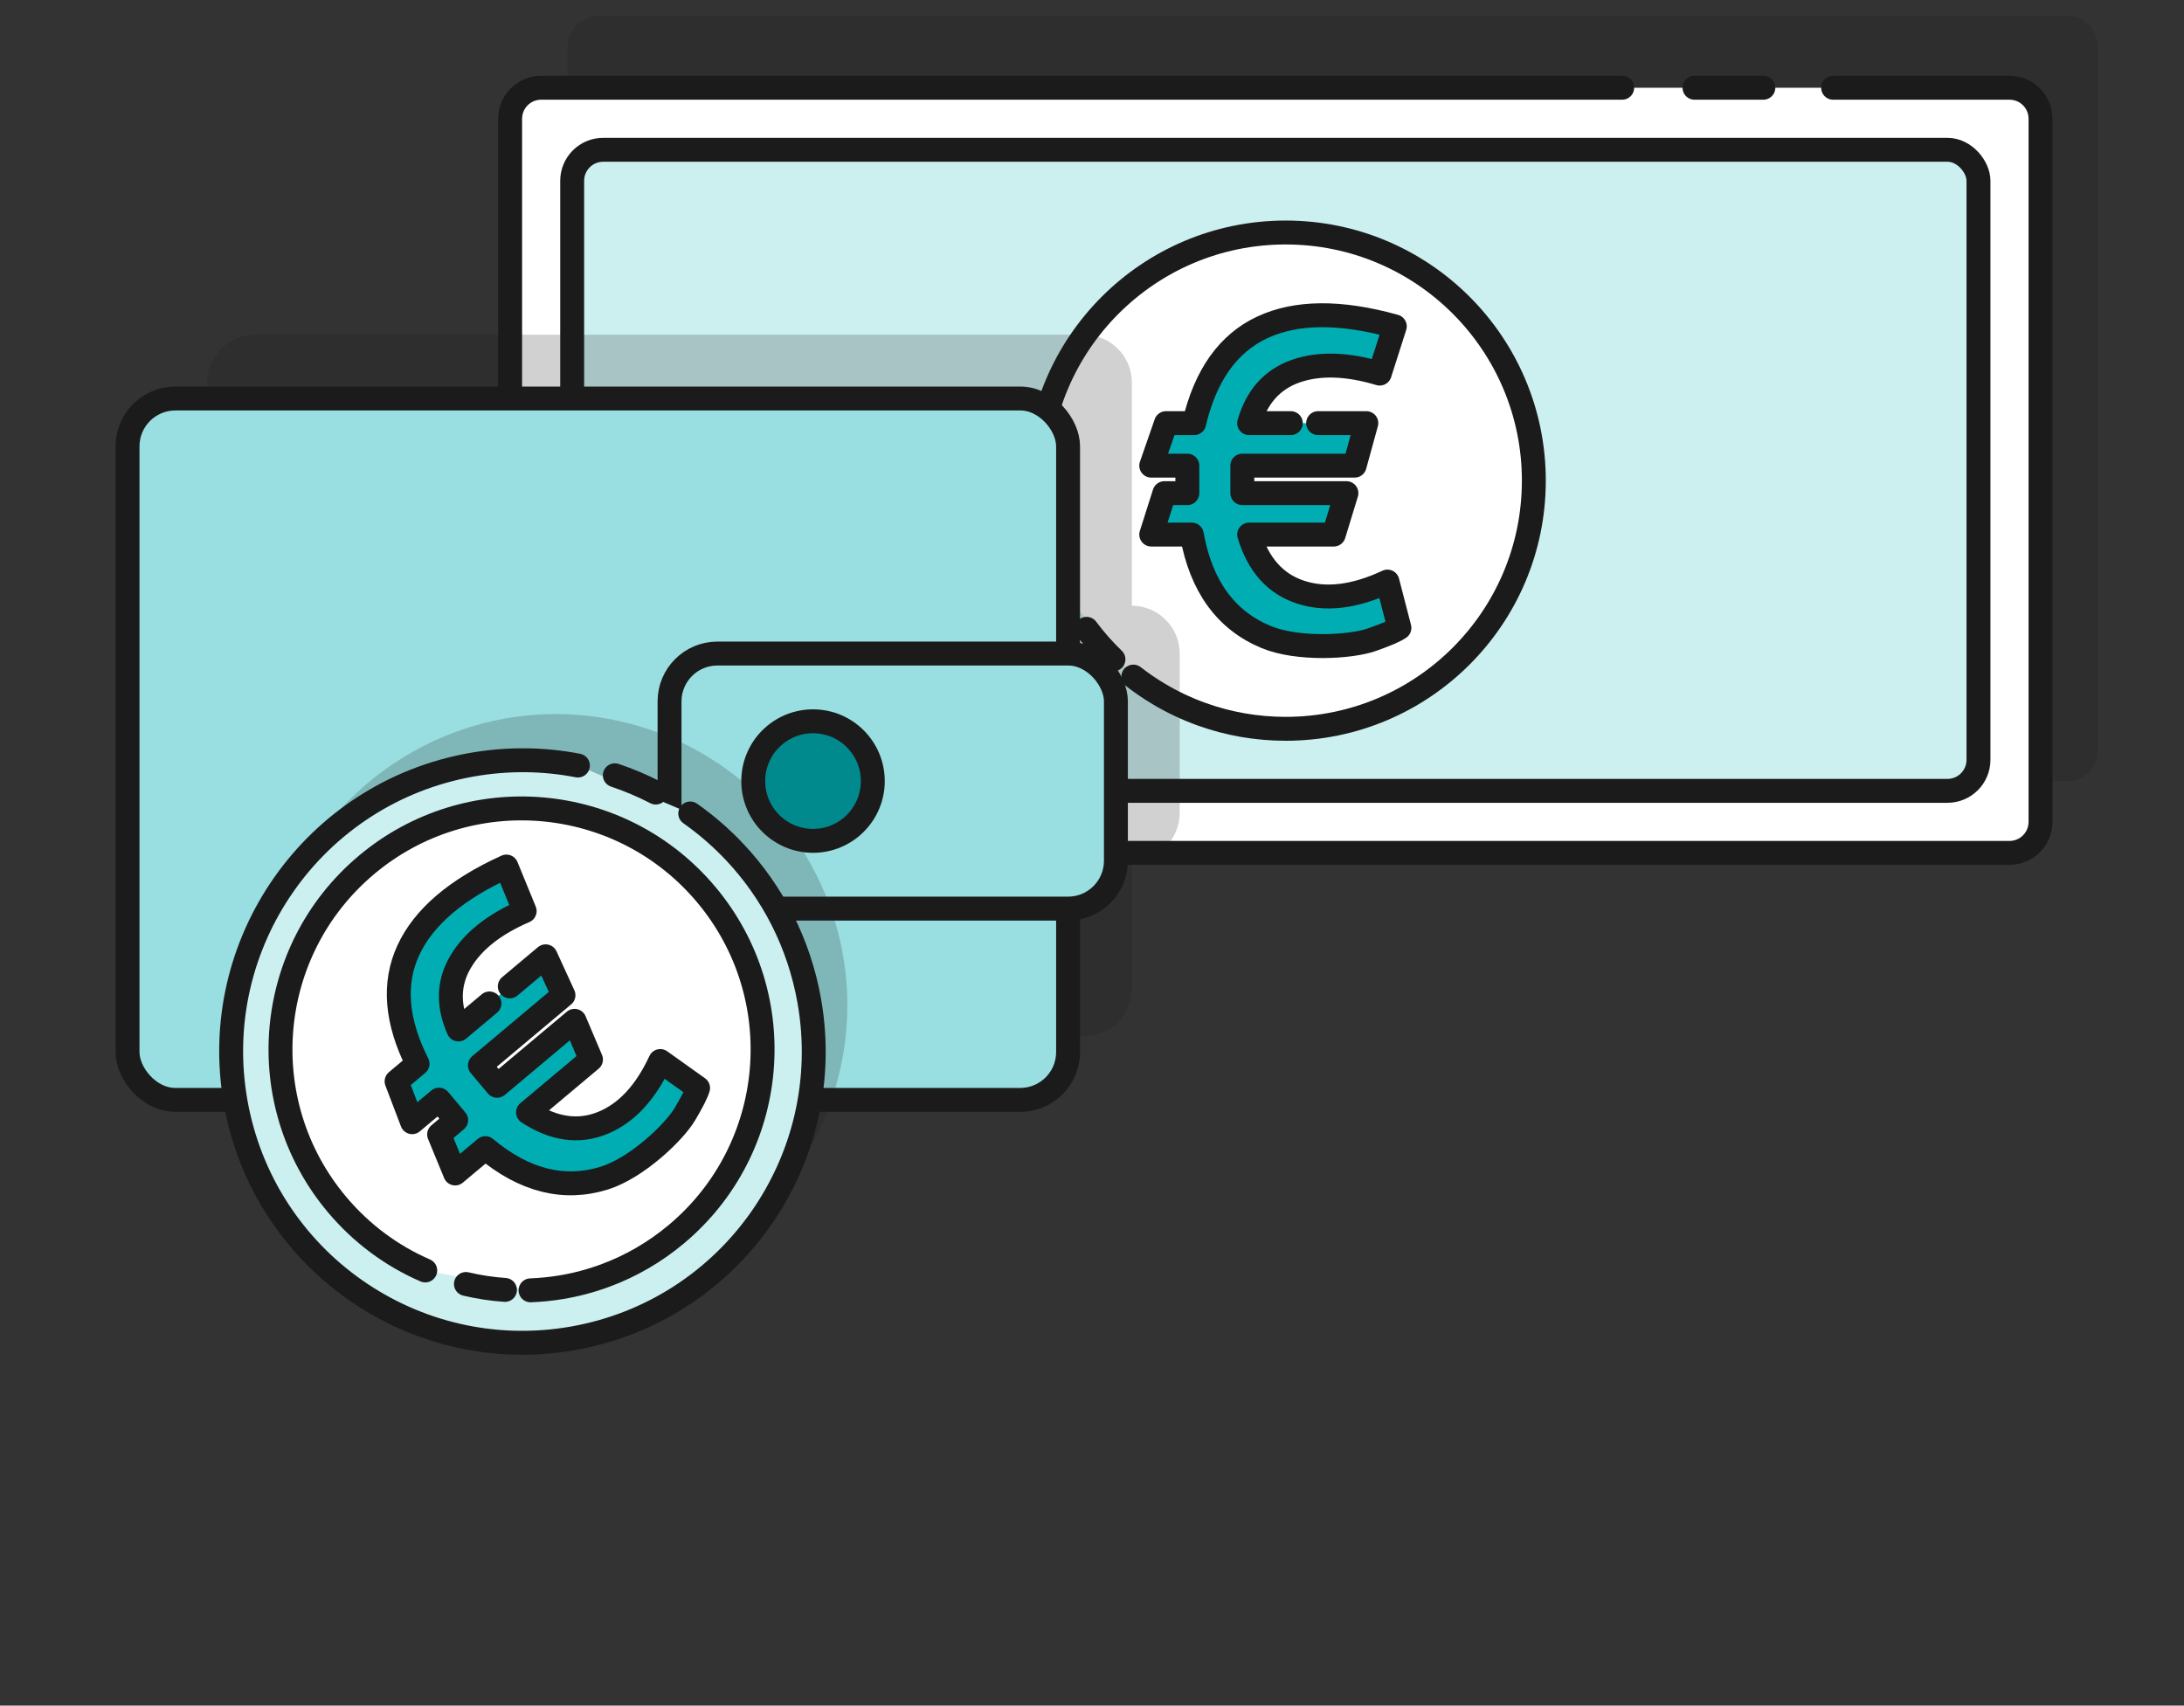 <?xml version="1.0" encoding="UTF-8"?>
<svg width="137px" height="107px" viewBox="0 0 137 107" version="1.1" xmlns="http://www.w3.org/2000/svg" xmlns:xlink="http://www.w3.org/1999/xlink">
    <rect x="0" y="0" width="137" height="107" fill="#333333" stroke="none"/>
    <title>icon_gebuehren</title>
    <g id="icon_gebuehren" stroke="none" stroke-width="1" fill="none" fill-rule="evenodd">
        <g id="Group-22" transform="translate(8, 0)">
            <g id="Group-4" transform="translate(24, 0)">
                <path d="M86.593,1 L91.013,1 L97.658,1 C98.732,1 99.604,1.871 99.604,2.946 L99.604,47.054 C99.604,48.129 98.732,49 97.658,49 L5.55,49 C4.475,49 3.604,48.129 3.604,47.054 L3.604,2.946 C3.604,1.871 4.475,1 5.55,1 L73.362,1 L73.362,1 M77.898,1 L82.216,1" id="Shape" fill-opacity="0.2" fill="#1B1B1B"></path>
                <g id="Group-22-Copy" transform="translate(0, 4.505)" stroke="#1B1B1B" stroke-linejoin="round" stroke-width="1.5">
                    <path d="M82.99,1 L87.41,1 L94.054,1 C95.129,1 96,1.871 96,2.946 L96,47.054 C96,48.129 95.129,49 94.054,49 L1.946,49 C0.871,49 0,48.129 0,47.054 L0,2.946 C0,1.871 0.871,1 1.946,1 L69.758,1 L69.758,1 M74.294,1 L78.613,1" id="Shape" fill="#FFFFFF" stroke-linecap="round"></path>
                    <rect id="Rectangle-Copy-2" fill="#CCEFF0" x="3.892" y="4.892" width="88.216" height="40.216" rx="1.946"></rect>
                    <g id="Group-21" transform="translate(33.081, 10.081)" stroke-linecap="round">
                        <path d="M3.078,24.862 C3.588,25.546 4.152,26.187 4.765,26.777 M6.012,27.859 C6.525,28.258 7.064,28.626 7.625,28.959 C8.477,29.466 9.383,29.894 10.33,30.232 C11.967,30.817 13.73,31.135 15.568,31.135 C24.165,31.135 31.135,24.165 31.135,15.568 C31.135,6.97 24.165,0 15.568,0 C6.97,0 0,6.97 0,15.568 C0,18.06 0.586,20.416 1.627,22.505" id="Shape" fill="#FFFFFF"></path>
                        <path d="M15.89,11.959 L13.276,11.959 C13.756,10.303 14.727,9.217 16.19,8.701 C17.653,8.185 19.412,8.235 21.467,8.851 L22.413,5.888 C18.996,4.934 16.221,4.957 14.088,5.958 C11.955,6.959 10.535,8.959 9.828,11.959 L8.061,11.959 L7.135,14.626 L9.4,14.626 L9.4,16.351 L7.961,16.351 L7.135,18.949 L9.68,18.949 C10.257,22.18 11.808,24.322 14.335,25.374 C16.332,26.205 19.659,26.012 20.985,25.542 C21.87,25.23 22.442,24.983 22.703,24.803 L21.951,21.898 C19.9,22.86 18.083,23.081 16.501,22.562 C14.919,22.043 13.844,20.838 13.276,18.949 L18.585,18.949 L19.379,16.351 L12.848,16.351 C12.848,16.022 12.848,15.761 12.848,15.568 C12.848,15.374 12.848,15.06 12.848,14.626 L19.894,14.626 L20.627,11.959 L17.603,11.959" id="Path" fill="#00ADB2"></path>
                    </g>
                </g>
            </g>
            <path d="M60,21 C61.657,21 63,22.343 63,24 L63,38 C64.657,38 66,39.343 66,41 L66,51 C66,52.657 64.657,54 63,54 L63,62 C63,63.657 61.657,65 60,65 L8,65 C6.343,65 5,63.657 5,62 L5,24 C5,22.343 6.343,21 8,21 L60,21 Z" id="Combined-Shape" fill-opacity="0.2" fill="#1B1B1B"></path>
            <g id="Group-23" transform="translate(0, 25)" stroke="#1B1B1B" stroke-width="1.5">
                <rect id="Rectangle" fill="#99DEE0" stroke-linejoin="round" x="0" y="0" width="59" height="44" rx="3"></rect>
                <rect id="Rectangle" fill="#99DEE0" stroke-linejoin="round" x="34" y="16" width="28" height="16" rx="3"></rect>
                <circle id="Oval" fill="#008A8E" cx="43" cy="24" r="3.75"></circle>
            </g>
            <g id="Group-26" transform="translate(0, 38)">
                <path d="M33.419,8.007 C31.388,7.228 29.183,6.801 26.878,6.801 C16.788,6.801 8.608,14.98 8.608,25.071 C8.608,35.161 16.788,43.341 26.878,43.341 C36.968,43.341 45.148,35.161 45.148,25.071 C45.148,21.384 44.056,17.952 42.178,15.081 C41.496,14.039 40.711,13.071 39.836,12.192 M37.935,10.525 C37.196,9.963 36.414,9.456 35.594,9.01" id="Shape" fill-opacity="0.2" fill="#1B1B1B" transform="translate(26.878, 25.071) rotate(154) translate(-26.878, -25.071) "></path>
                <g id="Group-18" transform="translate(25.5, 28) rotate(-10) translate(-25.5, -28) translate(4, 6)" stroke="#1B1B1B" stroke-linecap="round" stroke-linejoin="round" stroke-width="1.5">
                    <path d="M27.331,4.776 C25.3,3.997 23.095,3.57 20.79,3.57 C10.7,3.57 2.52,11.75 2.52,21.84 C2.52,31.93 10.7,40.11 20.79,40.11 C30.88,40.11 39.06,31.93 39.06,21.84 C39.06,18.153 37.968,14.721 36.09,11.851 C35.408,10.809 34.623,9.84 33.748,8.961 M31.847,7.294 C31.108,6.732 30.326,6.225 29.506,5.779" id="Shape" fill="#CCEFF0"></path>
                    <g id="Group-21" transform="translate(21.275, 21.842) rotate(-30) translate(-21.275, -21.842) translate(5.775, 6.342)">
                        <path d="M2.99,24.148 C3.485,24.812 4.033,25.434 4.628,26.007 M5.839,27.058 C6.338,27.445 6.86,27.803 7.406,28.127 C8.234,28.619 9.113,29.034 10.033,29.363 C11.623,29.931 13.335,30.24 15.12,30.24 C23.471,30.24 30.24,23.471 30.24,15.12 C30.24,6.769 23.471,1.90993887e-12 15.12,1.90993887e-12 C6.769,1.90993887e-12 -1.90993887e-12,6.769 -1.90993887e-12,15.12 C-1.90993887e-12,17.541 0.569,19.829 1.581,21.858" id="Shape" fill="#FFFFFF"></path>
                        <path d="M15.433,11.615 L12.895,11.615 C13.36,10.007 14.304,8.952 15.724,8.451 C17.145,7.95 18.854,7.998 20.85,8.596 L21.769,5.719 C18.45,4.792 15.755,4.814 13.683,5.787 C11.612,6.759 10.232,8.702 9.545,11.615 L7.829,11.615 L6.93,14.205 L9.129,14.205 L9.129,15.881 L7.732,15.881 L6.93,18.404 L9.402,18.404 C9.962,21.542 11.469,23.622 13.922,24.644 C15.862,25.452 19.093,25.264 20.382,24.808 C21.241,24.504 21.797,24.265 22.05,24.09 L21.32,21.269 C19.328,22.203 17.563,22.418 16.027,21.913 C14.49,21.409 13.446,20.239 12.895,18.404 L18.051,18.404 L18.822,15.881 L12.479,15.881 C12.479,15.561 12.479,15.308 12.479,15.12 C12.479,14.932 12.479,14.627 12.479,14.205 L19.322,14.205 L20.034,11.615 L17.097,11.615" id="Path" fill="#00ADB2"></path>
                    </g>
                </g>
            </g>
        </g>
    </g>
</svg>